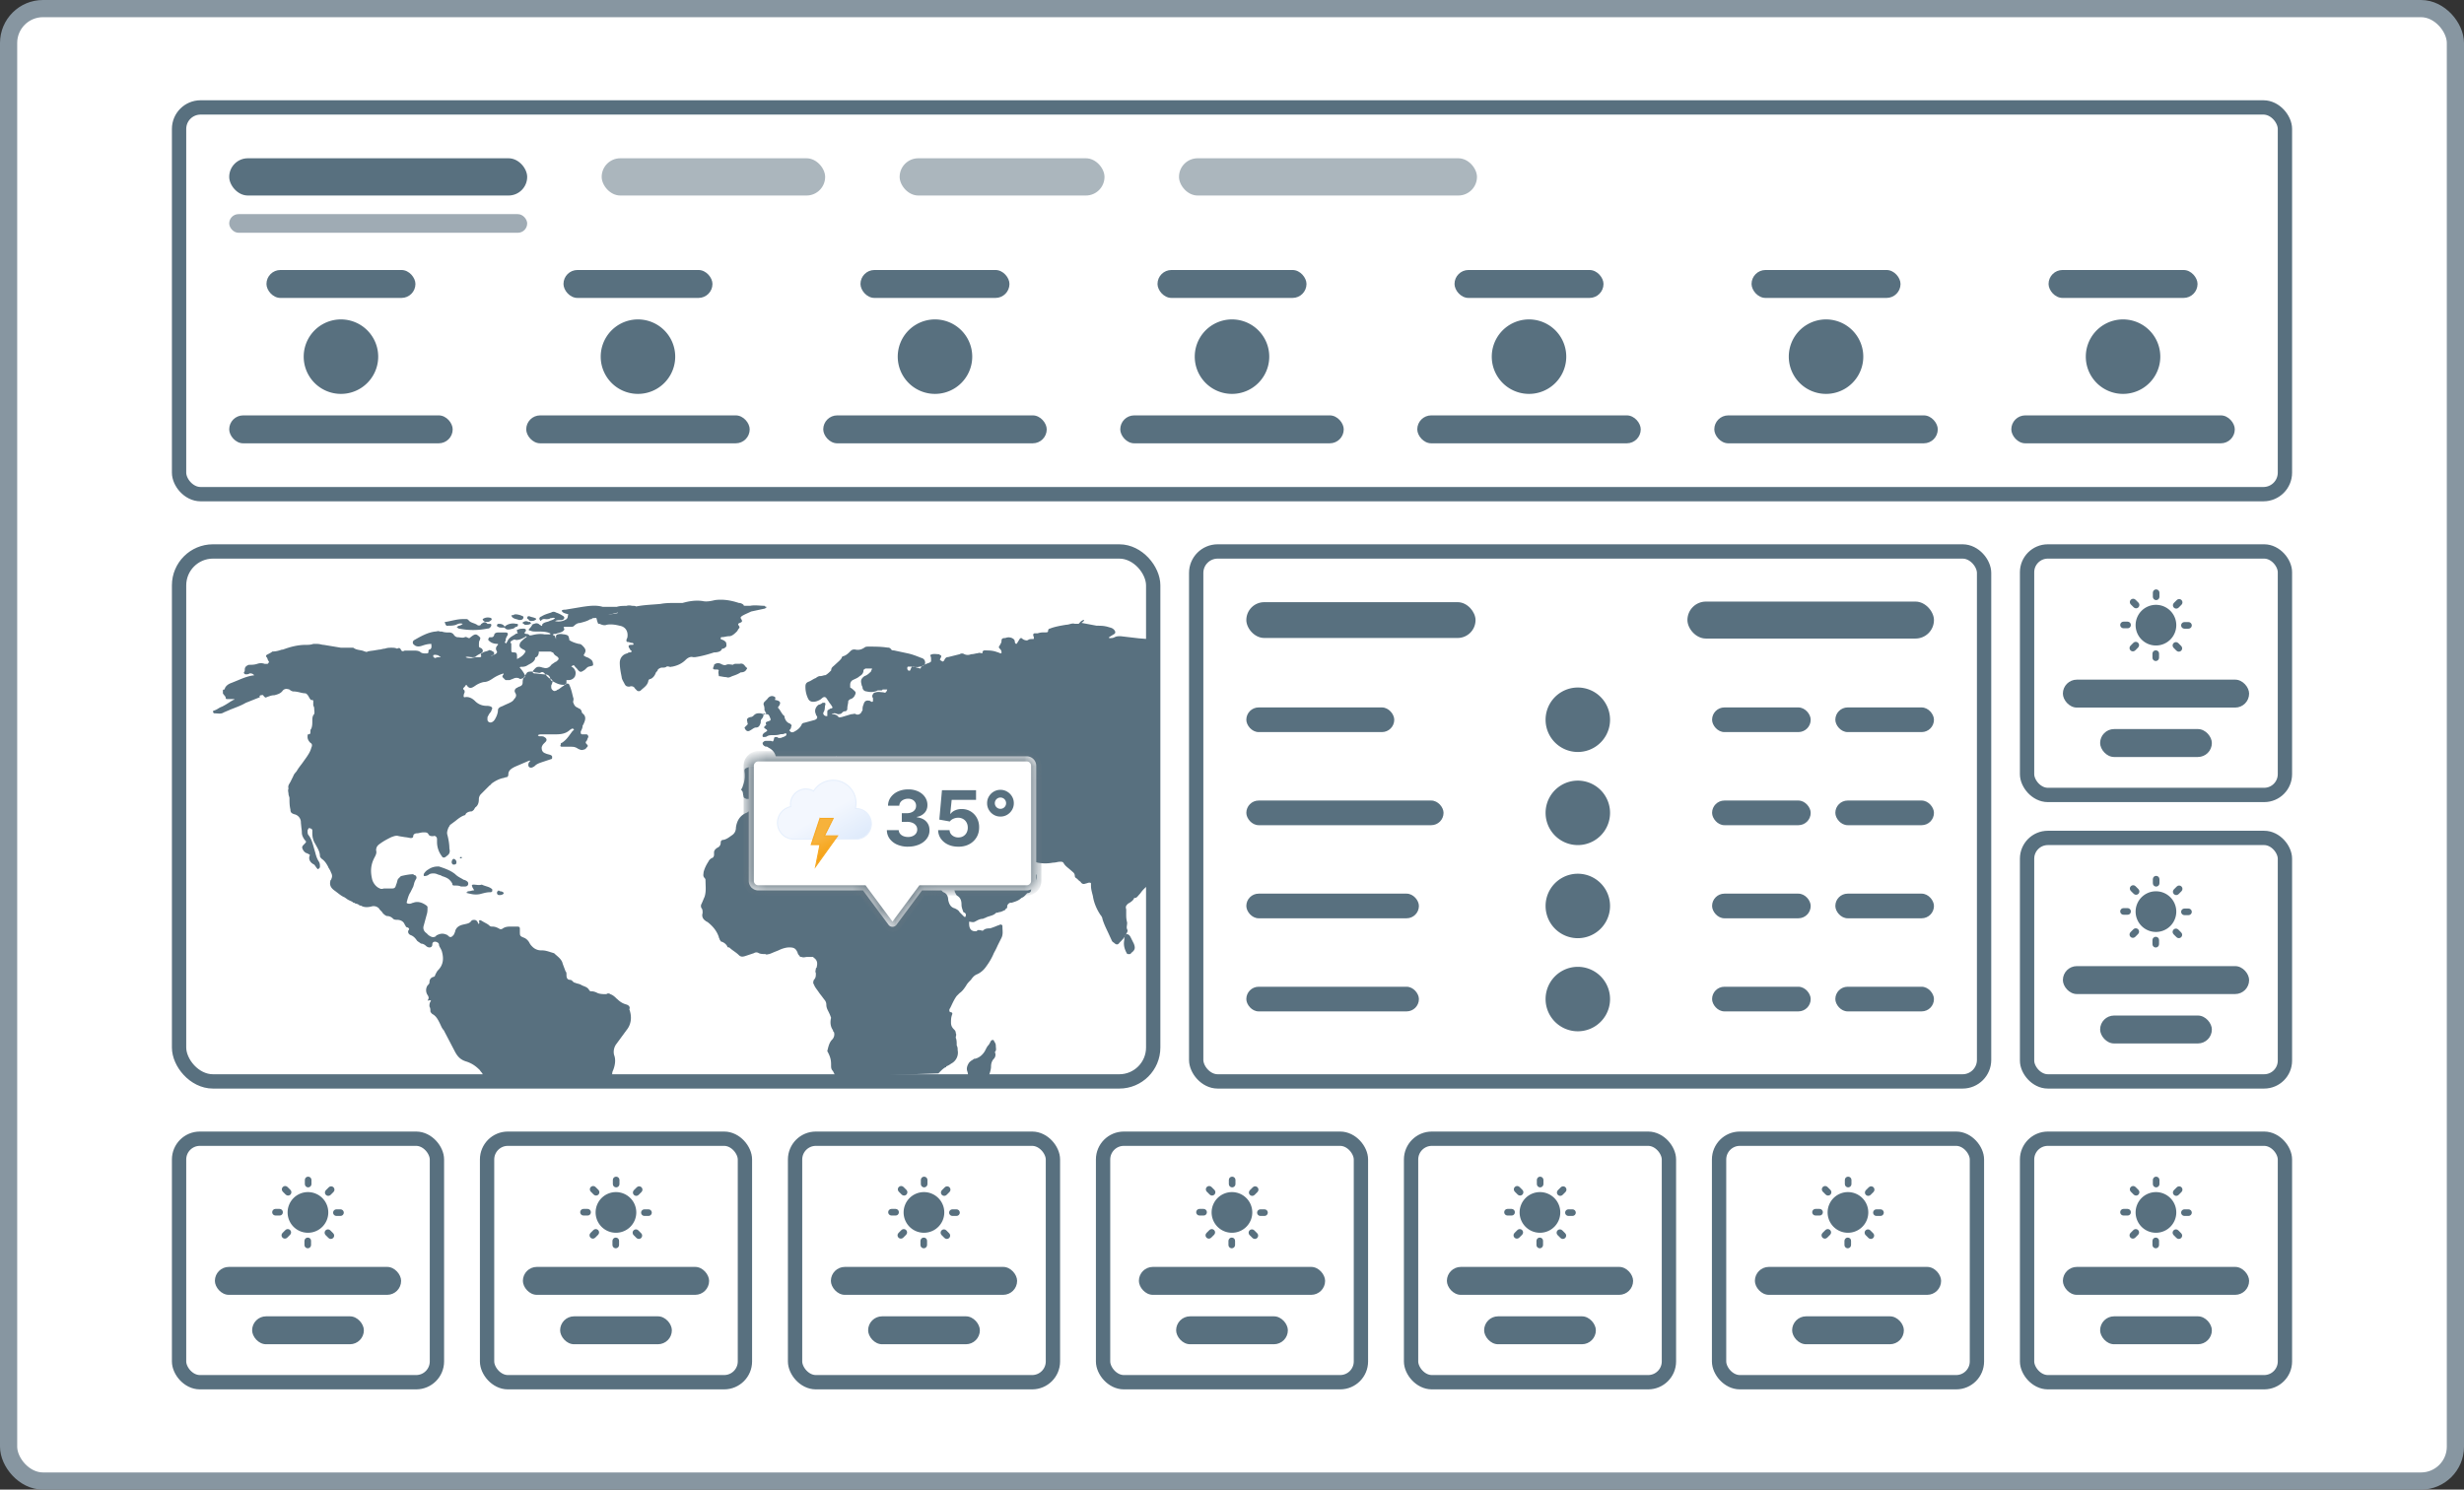 <svg xmlns="http://www.w3.org/2000/svg" width="172" height="104" fill="none" xmlns:v="https://vecta.io/nano"><rect width="100%" height="100%" fill="#333333" stroke="none"/><style><![CDATA[.B{fill:#fff}.C{fill:#58707f}.D{stroke:#58707f}.E{fill-rule:evenodd}]]></style><rect x=".6" y=".6" width="170.8" height="102.8" rx="2.4" class="B"/><rect x=".6" y=".6" width="170.8" height="102.8" rx="2.4" stroke="#8796a1" stroke-width="1.2"/><rect x="12.5" y="7.5" width="147" height="27" rx="1.5" class="B"/><rect x="12.5" y="7.5" width="147" height="27" rx="1.5" class="D"/><rect x="16" y="11.05" width="20.8" height="2.6" rx="1.3" class="C"/><rect x="16" y="14.95" width="20.8" height="1.3" rx=".65" fill="#8796a1" fill-opacity=".8"/><g fill="#abb6bd"><rect x="42" y="11.05" width="15.6" height="2.6" rx="1.3"/><rect x="62.8" y="11.05" width="14.3" height="2.6" rx="1.3"/><rect x="82.3" y="11.05" width="20.8" height="2.6" rx="1.3"/></g><g class="C"><rect x="18.6" y="18.85" width="10.4" height="1.95" rx=".975"/><use href="#D"/><rect x="16" y="29" width="15.6" height="1.95" rx=".975"/><rect x="39.334" y="18.85" width="10.4" height="1.95" rx=".975"/><use href="#D" x="20.733"/><rect x="36.733" y="29" width="15.6" height="1.95" rx=".975"/><rect x="60.066" y="18.85" width="10.4" height="1.95" rx=".975"/><use href="#E"/><rect x="57.467" y="29" width="15.6" height="1.95" rx=".975"/><rect x="80.8" y="18.85" width="10.4" height="1.95" rx=".975"/><use href="#E" x="20.733"/><rect x="78.2" y="29" width="15.6" height="1.95" rx=".975"/><rect x="101.533" y="18.85" width="10.4" height="1.95" rx=".975"/><use href="#E" x="41.466"/><rect x="98.933" y="29" width="15.6" height="1.95" rx=".975"/><rect x="122.267" y="18.85" width="10.4" height="1.95" rx=".975"/><use href="#E" x="62.2"/><rect x="119.667" y="29" width="15.6" height="1.95" rx=".975"/><rect x="143" y="18.85" width="10.4" height="1.95" rx=".975"/><use href="#E" x="82.933"/><rect x="140.4" y="29" width="15.6" height="1.95" rx=".975"/></g><rect x="83.5" y="38.5" width="55" height="37" rx="1.5" class="B"/><rect x="83.5" y="38.5" width="55" height="37" rx="1.5" class="D"/><g class="C"><rect x="87" y="42.041" width="16" height="2.5" rx="1.25"/><rect x="117.791" y="42" width="17.209" height="2.581" rx="1.291"/><rect x="87" y="49.39" width="10.326" height="1.721" rx=".86"/><use href="#F"/><rect x="119.512" y="49.39" width="6.884" height="1.721" rx=".86"/><rect x="128.116" y="49.39" width="6.884" height="1.721" rx=".86"/><rect x="87" y="55.89" width="13.767" height="1.721" rx=".86"/><use href="#F" y="6.5"/><rect x="119.512" y="55.89" width="6.884" height="1.721" rx=".86"/><rect x="128.116" y="55.89" width="6.884" height="1.721" rx=".86"/><rect x="87" y="62.39" width="12.047" height="1.721" rx=".86"/><use href="#F" y="13"/><rect x="119.512" y="62.39" width="6.884" height="1.721" rx=".86"/><rect x="128.116" y="62.39" width="6.884" height="1.721" rx=".86"/><rect x="87" y="68.89" width="12.047" height="1.721" rx=".86"/><use href="#F" y="19.5"/><rect x="119.512" y="68.89" width="6.884" height="1.721" rx=".86"/><rect x="128.116" y="68.89" width="6.884" height="1.721" rx=".86"/><g class="E"><path d="M36.024 43.819h0zm14.352 1.528c0-.067.133-.067.133-.067.133-.066.199-.133.199-.199 0-.133 0-.266-.133-.332-.066-.066-.133-.066-.266-.133v-.067s0-.066.066-.066c.199 0 .332-.066.532-.066s.399-.199.531-.332c.067-.066.067-.133.133-.199s.066-.133 0-.199c-.066-.133-.066-.133.066-.199.199-.066.199-.133.066-.332v-.066l.066-.066c.199-.133.399-.199.665-.332l.93-.199c.066 0 .066-.066.133-.066v-.067c-.066 0-.066 0-.133-.066-.332 0-.664-.067-.997 0h-.332c-.066 0-.133 0-.133-.067a.51.51 0 0 0-.332-.133c-.598-.199-1.13-.266-1.661-.199-.266.067-.598.133-.864.067-.465-.067-.93 0-1.395.133h-.266-.199c-.332 0-.731 0-1.063.066-.664.066-1.395.066-2.06.266-.066 0-.133 0-.199.066-.199 0-.332.066-.532.066-.066 0-.199.066-.199.199 0 .066-.133.066-.133.066-.266.066-.598.066-.864.133h-.133c-.133.066-.266 0-.399.133.066.133.066.266.133.399 0 .066.066.066.133.066.133.066.332.133.465.066.332-.066.664 0 .93.066.399.066.598.399.532.797 0 .066-.067.133-.067.199s0 .133.067.133c.133 0 .199.066.332.066.066 0 .133.066.066.133h-.066c-.266 0-.332.067-.133.332 0 0 0 .066.066.066.067.066 0 .133-.066.133s-.133 0-.199.066c-.332.067-.532.332-.532.665s.066.664.133.997c0 .133.133.332.199.465s.133.199.332.199c.199-.066.332 0 .399.133l.133.133c.066.066.199.066.266 0 .199-.199.465-.332.532-.664 0-.066.066-.133.133-.133.199-.066.332-.266.399-.465.066-.066.133-.133.133-.199.066-.066.199-.133.266-.133.133 0 .266 0 .332-.066.133-.066.266.066.332 0h.066c.332-.066.664-.199.93-.465.133-.133.332-.266.532-.199h.133c.465-.066.93-.199 1.329-.332.266 0 .465-.067.532-.199zM30.575 60.496a1.12 1.12 0 0 0-.664.199.8.8 0 0 0-.332.332v.133h.067c.133 0 .266-.066.332-.133a.74.74 0 0 1 .532 0c.133.066.266.066.332.133.199.066.399.133.532.266.066.066.133.133.199.266 0 .133.066.133.199.133s.266 0 .399.066h.266c.066 0 .133 0 .199-.066s.067-.199 0-.266-.199-.133-.266-.133c-.199-.133-.399-.199-.598-.399-.332-.266-.731-.399-1.13-.532.066 0 0 0-.067 0zm.598-16.81h.066c.199 0 .399 0 .598-.066.133-.066.266-.133.465-.066-.066.066-.199.133-.266.133s-.066.066-.133.066v.066c.067 0 .067.066.133.066.665.133 1.329.133 1.993 0 .133 0 .199-.066.266-.199 0-.066 0-.133-.066-.133h-.199c-.133-.133-.199-.133-.332-.066-.066.066-.133.066-.133.133-.066.066-.199.066-.266 0-.199-.133-.465-.133-.598-.332 0 0-.067-.066-.133-.066h-.266c-.399 0-.797.133-1.196.199h-.067c.067.199.067.199.133.266-.066 0-.066 0 0 0zm5.847-.266h-.133a.3.3 0 0 0-.332 0c-.067 0-.067.066-.067.066s0 .066.067.066c.066.066.066.066.133.066.133 0 .266 0 .332-.066h.066s-.066-.066-.066-.133zm.067.199h0c.067 0 0-.066 0 0zm-4.452 18.738c.266.066.532.133.864.066.266-.066.465-.133.731-.133.066 0 .066 0 .133-.066v-.133c-.199-.199-.465-.199-.731-.332-.199.066-.399 0-.598 0-.067 0-.133.066-.067.133 0 .066.067.133.133.266-.133 0-.266.066-.399.066-.067 0-.067 0-.067.066-.133 0-.066.066 0 .066zm18.073-15.083c.133.066.266 0 .399-.066.199-.066.399-.133.598-.266.199 0 .332-.066.399-.199.066-.066.066-.133 0-.133-.133-.133-.199-.332-.465-.266h-.199c-.133 0-.199 0-.266.066-.133 0-.332-.066-.465 0s-.266 0-.399-.066a.41.41 0 0 0-.465.066c0 .133-.066.133-.066.266 0 .066.133.066.199.066h.133l.066.066c-.066.133 0 .266 0 .399.133 0 .332.066.532.066zM36.09 43.752c.066-.066.066-.066.066-.133s-.066-.066-.133-.066c-.266-.066-.598 0-.797.199-.066-.133-.199-.199-.399-.199-.066 0-.066 0-.133.066 0 .066 0 .133.066.133.066.066.199.066.332.066h.133c.133.199.332.133.598.066.066 0 .133-.133.266-.133zM78.947 65.48c-.066-.133-.133-.266-.332-.266-.133.133-.133.266-.133.399-.066.332 0 .598.133.864.066.133.066.133.199.133.067 0 .133 0 .133-.066.266-.199.332-.332.199-.664l-.199-.399zM35.758 43.088c.133.133.332.133.465.199.133 0 .199 0 .266-.066s.067-.199 0-.199a1.24 1.24 0 0 0-.465-.133c-.066 0-.133 0-.199.066-.133-.066-.133.066-.066.133z"/><path d="M37.087 43.353c.067 0 .199 0 .266-.066 0 0 .066 0 .066-.066 0 0 0-.066-.066-.066-.133-.066-.266-.066-.399-.133-.066 0-.133 0-.133.066-.066.066 0 .133.067.133 0 .066.066.133.199.133zm-3.322 0c.066.066.133.066.199.066.133 0 .199 0 .332-.133.066 0 0-.066 0-.133-.199-.066-.399-.066-.598.066 0 .066 0 .066.067.133zm.996 18.871c-.066 0-.066.066-.066.133s.066.133.133.133h.066c.133 0 .266-.066.266-.133s-.133-.133-.266-.133c-.066-.066-.133-.066-.133 0zm-2.923-1.927c.066-.133 0-.266-.133-.332h-.066l-.066.067c-.066.133-.066.266.066.332.199 0 .199-.066.199-.066zm25.315 6.91c.066.067.066.067 0 0 .066 0 .066 0 .066-.066-.066 0-.066.066-.066.066zm0 .2c.066 0 .066 0 .066-.066v-.066c-.066 0-.066 0-.066.133 0-.066 0-.066 0 0zm-24.917-7.509c0-.067 0-.067-.066-.067 0 0-.066 0-.066.067 0 0 .066.066.133 0zm37.195 12.853c.045.078.081.14.081.237 0 .053.005.102.009.147.012.123.022.221-.076.318a.41.41 0 0 1-.066.465c-.133.133-.199.332-.199.532s-.066.399-.133.598l-1.728.731c.199-.332.332-.664.199-.997-.067-.199 0-.399.133-.598.066-.066.133-.133.266-.199.038-.038.054-.054.074-.061.014-.005.031-.005.059-.005.332-.066.598-.332.731-.598.066-.133.133-.266.199-.332s.133-.199.199-.332c.067-.066.199-.066.199 0l.052.095z"/><path d="M43.067 69.732c.199.199.399.332.664.399.199.066.266.199.199.332.199.532.133 1.063-.199 1.462l-.365.498-.366.498c-.133.199-.199.465-.133.731.133.332.066.731-.066 1.063-.066.133-.066.199-.066.332l-8.97.532c0-.199 0-.332-.067-.532 0-.081-.049-.137-.102-.198-.035-.04-.071-.082-.097-.134-.266-.266-.532-.465-.93-.598-.465-.133-.665-.399-.864-.797l-.365-.698-.365-.698c-.102-.102-.164-.242-.218-.362l-.048-.104c-.133-.266-.266-.532-.532-.664-.067-.066-.133-.133-.133-.199 0-.133 0-.199-.067-.332 0-.133 0-.199.067-.332.066-.066.066-.133-.199-.066l.023-.044c.056-.106.095-.179-.023-.355-.133-.199-.133-.465 0-.664.066-.066.133-.133.133-.199 0-.199.067-.332.266-.399.066 0 .133-.066.133-.133.066-.133.133-.266.199-.332.399-.399.399-.864.266-1.329-.029-.087-.071-.162-.109-.23-.049-.086-.09-.161-.09-.236 0-.133-.199-.199-.266-.199-.133 0-.199.067-.199.199 0 .199-.199.266-.399.133-.133-.133-.266-.199-.399-.199-.033-.033-.083-.066-.133-.1s-.1-.066-.133-.1c-.133-.199-.266-.332-.465-.399-.133-.066-.199-.199-.133-.332.067-.066.067-.133-.066-.199-.089 0-.118-.059-.148-.118-.015-.029-.03-.059-.052-.081-.066-.199-.266-.332-.532-.332-.067 0-.199 0-.266-.066-.133-.133-.266-.199-.465-.199-.133-.066-.199-.133-.266-.199-.033-.067-.083-.116-.133-.166s-.1-.1-.133-.166c-.133-.133-.332-.199-.532-.133-.266.066-.532.066-.731-.067-.067 0-.133 0-.133-.066-.033 0-.067-.017-.1-.033s-.066-.033-.1-.033c-.067 0-.133-.066-.133-.066-.067 0-.067 0-.133-.066l-.103-.048c-.12-.054-.26-.116-.362-.218-.033 0-.05-.017-.066-.033s-.033-.033-.066-.033c-.17-.085-.313-.198-.447-.303l-.218-.163c-.266-.199-.332-.399-.266-.664 0-.033.017-.05.033-.066s.033-.033.033-.066c.066-.133.066-.266 0-.399-.025-.051-.041-.092-.055-.127-.022-.057-.037-.098-.078-.139 0-.033-.017-.05-.033-.066s-.033-.033-.033-.066c-.133-.266-.266-.465-.465-.598-.066-.066-.133-.133-.133-.199 0-.259-.121-.478-.238-.688l-.094-.176c-.133-.199-.199-.465-.199-.731v-.199c0-.066-.067-.133-.133-.133-.112-.056-.13-.018-.172.075l-.027.057c0 .133 0 .266.066.332.196.244.283.561.369.87l.096.326c.067.266.133.465.266.665.066.133.066.199.066.332 0 .066 0 .066-.066.133s-.066.066-.133 0c-.033-.033-.066-.083-.1-.133s-.066-.1-.1-.133c-.266-.133-.399-.332-.332-.598.066-.067 0-.133-.067-.133 0 0-.066-.066-.133-.066a.52.52 0 0 1-.266-.266c-.066-.133-.066-.199.066-.332.199-.199.199-.199.066-.332-.133-.199-.199-.332-.199-.532 0-.1-.017-.216-.033-.332l-.033-.332a.58.58 0 0 0-.465-.598c-.199-.066-.266-.133-.266-.332-.066-.266-.066-.532-.066-.797 0-.033-.017-.083-.033-.133s-.033-.1-.033-.133c0-.044-.007-.089-.015-.133-.015-.089-.029-.177.015-.266-.052-.156.018-.271.083-.378l.05-.087.199-.399c.04-.119.103-.19.161-.257.04-.045.078-.088.105-.142.1-.166.216-.316.332-.465l.332-.465c.133-.199.266-.399.332-.664.067-.133.067-.266-.066-.332-.133-.133-.199-.266-.199-.399s0-.199.066-.199c.133 0 .133-.066.133-.199 0-.066 0-.133.066-.199.067-.199.067-.332.067-.532 0-.133 0-.266.066-.399.1-.1.087-.199.075-.299l-.008-.1c0-.067 0-.199-.067-.266v-.199-.133c0-.067-.066-.067-.133-.067-.041 0-.057-.025-.078-.06-.013-.022-.029-.047-.054-.072-.067-.133-.133-.266-.266-.332a1.69 1.69 0 0 1-.384-.061c-.148-.035-.305-.072-.48-.072-.067 0-.199-.066-.266-.133-.199-.066-.332-.066-.465.066-.133.199-.332.266-.598.332-.158 0-.274.042-.414.092l-.117.041c-.066.066-.133 0-.199-.066-.05-.1-.1-.087-.149-.075-.017.004-.033.008-.05.008-.067 0-.133.067-.067.133l-.997.399c-.26.156-.561.271-.839.378l-.224.087c-.066.033-.149.066-.232.1l-.233.1c-.149.1-.299.087-.448.075l-.149-.008c-.066 0-.133 0-.133-.066-.066-.066 0-.133.066-.133a1.32 1.32 0 0 0 .266-.133c.083-.05.166-.1.266-.133.266-.133.465-.266.665-.399.033 0 .05-.017.066-.033s.033-.033.067-.033c.066 0 .066-.066.066-.066h-.066-.199-.199c-.066 0-.133 0-.133-.067 0-.08-.049-.136-.102-.198a.65.65 0 0 1-.097-.134v-.199s0-.066.066-.066.066-.066.066-.066c.066-.199.266-.332.465-.399l.42-.171c.373-.157.738-.312 1.175-.361-.133-.133-.199-.133-.332-.133-.066.066-.199.066-.266.066s-.133-.066-.133-.133c.066-.066.066-.133.066-.199 0-.199.133-.266.266-.332.199 0 .399 0 .598-.066s.332-.066.531 0h.199c.066-.066.133-.133.066-.199-.033-.033-.05-.083-.066-.133s-.033-.1-.066-.133c-.066-.066-.066-.133.066-.199s.266-.133.332-.199c.266 0 .465-.066.665-.133h.066c.532-.199 1.063-.332 1.595-.332.199 0 .332 0 .531-.066h.266c.11 0 .199.02.28.038.066.015.126.028.185.028l1.196.199h.665.199c.152.114.304.141.456.168.114.02.228.041.342.098.022 0 .044.007.066.015.044.015.089.029.133-.015.133-.033.266-.05.399-.066l.399-.066c.066 0 .133-.017.199-.033s.133-.033.199-.033c.199-.066.332-.066.465-.066s.266 0 .399.066c.133-.066.199-.066.266.067s.133.133.266.066h.266.332c.199 0 .399 0 .532.133.133.066.199.066.332.066s.199 0 .199-.133c0-.066 0-.133.066-.133.161-.054.149-.194.138-.316l-.005-.083c-.266 0-.465.066-.664.133s-.399.066-.532-.067a.19.19 0 0 1 0-.332c.465-.266.93-.532 1.462-.598.047 0 .086-.008.122-.016.066-.014.124-.027.21.016h.133c.199.066.332.066.532.066.133 0 .266.066.332.199.066.066.133.133.266.133a1.11 1.11 0 0 1 .142.014c.11.015.232.032.323-.014.077-.039.132-.01.191.021.042.022.086.045.141.045.399-.332.465-.332.731-.066.044.044.029.089.015.133-.007.022-.015.044-.015.066-.066.066-.066.199-.066.399 0 .028 0 .044.005.059.007.02.023.036.061.074.066 0 .133.066.133.066.133.133.066.266-.067.332s-.266.133-.332.199-.133.066-.266.066c-.072 0-.136-.009-.194-.017-.102-.014-.187-.026-.271.017.133.066.266.066.399.066.199-.066.399-.066.598-.066.066 0 .133-.066.066-.133 0-.066 0-.133.067-.133.085-.085.198-.116.302-.144.059-.016.115-.031.163-.055.044-.044.089-.03.133-.015.022.007.044.015.066.015.022.022.052.037.081.052.059.029.118.059.118.148 0 .133-.133.133-.199.133 0 .041.025.031.06.018.022-.008.047-.018.072-.018.025-.025.059-.04.095-.057.061-.028.129-.059.171-.142v-.067c-.133-.199-.066-.332.066-.465v-.066c-.266 0-.465-.066-.598-.199-.133-.066-.066-.199 0-.266h.133c.066 0 .133 0 .199-.133 0-.133.133-.199.266-.199h.532c.133 0 .199.066.133.199l-.041.076c-.05.09-.092.165-.092.322-.066.066-.066.133 0 .133 0 .066.066 0 .066 0 0-.033.017-.05.033-.066s.033-.033.033-.066c.104-.208.249-.294.402-.385l.129-.08c.066-.066.133-.066.199-.066-.066-.066-.066-.199-.066-.266h.066c.133-.066.266-.066.399-.066s.199.066.133.199c-.067.066-.067.066-.067.133.052.026.104.032.152.037.075.008.14.015.18.096h.133c.266-.066.598-.133.93-.066h.399v-.066c-.266-.133-.598-.133-.93-.133-.199 0-.332 0-.465-.066-.133 0-.133-.066-.067-.133s.133-.133.199-.266c.066-.066.066-.066.133-.066a.31.31 0 0 1 .399.066c.033 0 .05.017.066.033s.033.033.066.033.033-.017.033-.041 0-.058.033-.091c.085-.085.198-.116.303-.144.059-.016.115-.031.163-.055s.089-.037.133-.052c.089-.029.177-.059.266-.148-.086-.043-.144-.03-.21-.016-.036.008-.075.016-.122.016-.066.066-.199.066-.266.066a.79.79 0 0 1-.08-.005c-.106-.011-.213-.021-.319.138-.133-.133-.133-.266.066-.332.161-.107.365-.171.543-.227l.122-.039a.3.3 0 0 1 .332 0c.199.066.332.133.532.266.066.066.066.133 0 .199s-.133.066-.199.066c-.133 0-.266 0-.399.066a1.03 1.03 0 0 0 .797-.133c.081-.081.088-.137.096-.198.005-.04.011-.082.037-.134-.038-.019-.088-.033-.14-.047-.13-.036-.278-.077-.325-.218.066-.066.199-.066.266-.066l1.196-.199c.465-.066.93-.133 1.395 0h.997c.199-.066.465-.066.664-.066a.65.65 0 0 1 .337-.014c.044.007.086.014.128.014.067 0 .199 0 .199.066 0 .133-.133.133-.199.133l-.93.233-.93.233c-.066.133-.199.133-.332.133a2.5 2.5 0 0 0-.332.033l-.332.033c0 .066-.066.066-.133.066-.199.133-.465.199-.731.266-.133 0-.266.066-.399.199-.066.066-.133.066-.199.066h-.266-.133c-.066 0-.133 0-.133.066.066.066.066.133 0 .199-.097.097-.194.123-.318.156l-.147.043c-.066.033-.116.033-.158.033s-.075 0-.108.033v.066c.115 0 .13.05.175.191l.024.075v-.199c0-.066.066-.133.133-.133.136-.045.241-.029.337-.014.044.007.086.014.128.014.266.066.266.066.332.332v.066c.199.133.399.199.665.266.133 0 .199.066.266.133s.199.199.199.332c0 .097-.036.159-.081.237l-.052.095a.65.65 0 0 0 .233.133c.083.033.166.066.233.133.133.066.199.199.199.399 0 .054-.043.064-.201.101l-.131.032a.65.65 0 0 0-.166.133.65.65 0 0 1-.166.133c-.199.133-.266.133-.465-.133l-.133-.133c-.067-.133-.133-.133-.266 0 .067 0 .133.066.199.133.133.199.133.332.067.532a.5.5 0 0 1-.465.266h-.133v.133c0 .062-.006.105-.02.135-.036.007-.072.031-.109.063-.021.002-.045.002-.071.002-.284 0-.471-.097-.685-.208l-.086-.044c-.007-.061-.05-.103-.093-.146a.47.47 0 0 1-.06-.025c-.004-.015-.006-.029-.006-.041-.059-.177-.17-.249-.334-.263l-.065-.069c-.066-.066-.133-.133-.266-.066-.043.043-.114.03-.194.016-.044-.008-.091-.016-.138-.016-.033 0-.083-.017-.133-.033l-.091-.027c.003-.021.011-.046.025-.072l.076-.082c.09-.101.165-.184.322-.184.078 0 .156.023.22.042a.47.47 0 0 0 .112.025c.199.066.399 0 .532-.199a.91.91 0 0 1 .133-.1c.05-.033.1-.066.133-.1.066 0 .133-.066.199-.133s.066-.133 0-.199l-.066-.066a.52.52 0 0 1-.266-.266c-.033 0-.066-.017-.1-.033s-.066-.033-.1-.033h-.797c0 .199-.066.332-.199.399-.066 0-.066.066-.066.133-.096.193-.263.281-.424.365l-.174.1c-.133.066-.266.066-.332.066s-.133 0-.133.066c.133.133.266.332.332.465a.24.24 0 0 1 .025.088c-.038.055-.073.109-.099.168-.018.006-.037.01-.059.01-.133.066-.199.066-.266 0-.199-.066-.332 0-.465.066-.033 0-.066.017-.1.033s-.066.033-.1.033h-.266l-.199-.199c-.037-.075-.012-.107.018-.145.023-.029.049-.062.049-.12-.266.066-.532.199-.731.332s-.399.266-.664.266a1.64 1.64 0 0 0-.598.266c-.199.133-.399.266-.598-.066-.041 0-.057.025-.079.06-.013.022-.029.047-.054.072-.066.066-.1.1-.1.133s.033.066.1.133v.133c-.066.133-.066.199-.066.266s.066.066.066.066c.266-.066.532.066.731.266a1.1 1.1 0 0 0 .797.332c.066 0 .199 0 .332.066.066.067.066.067.066.133-.025.051-.041.092-.054.127-.022.057-.037.098-.078.139-.066.066-.133.199-.199.332v.199a.22.22 0 0 0 .332.133c.133-.066.199-.199.266-.332s.133-.332.133-.465.066-.199.199-.266c.1-.033.199-.083.299-.133l.299-.133c.133-.067.266-.133.332-.266.133-.133.199-.266.066-.465-.066-.133 0-.266.133-.332.033 0 .05-.017.066-.033s.033-.033.066-.033c.199-.066.266-.133.266-.332a.64.64 0 0 1 .059-.276c.067-.024.106-.09.099-.168l.04-.057.068-.098c.066-.133.199-.133.399-.133.012 0 .026.002.042.006-.013.085.051.127.157.127.1 0 .216.017.332.033l.332.033.065.003.033.037c.089.1.186.208.307.268.018.069.072.158.127.158l.026.013a.21.21 0 0 1-.026.12c0 .033-.017.066-.033.1s-.033.066-.033.1c0 .133 0 .199.066.266s.133.133.266.066c.033 0 .05-.017.066-.033s.033-.033.066-.033c.066-.033.133-.083.199-.133s.133-.1.199-.133l.071-.068c.052-.004.089-.017.109-.063.086-.068.219-.002.219.065.111.223.176.492.233.73l.033.134c.048.096.027.191.011.262-.006.028-.011.052-.011.07.066.199.133.332.332.399 0 0 .067.066.133.066.067.067.133.133.133.199s.066.133.066.133c.266.199.199.465.067.731 0 .033-.017.05-.033.066s-.033.033-.033.066c0 .133-.066.266-.133.399 0 .133 0 .199.133.199h.266c.066 0 .133.066.133.199-.033.033-.05.083-.066.133s-.033.1-.066.133c-.066.066-.066.133 0 .199s.133.133.066.199c-.016.016-.031.035-.048.056-.053.066-.116.144-.218.144-.133.066-.266 0-.399-.067-.199-.133-.332-.133-.531-.133h-.598c-.066 0-.133-.066-.066-.133 0-.066 0-.133.066-.133.275-.165.459-.421.627-.655l.104-.143.133-.133c-.066-.066-.066-.066-.133-.066-.033 0-.05.017-.067.033s-.033.033-.066.033c-.266.266-.598.332-.997.332h-.997c-.066 0-.199 0-.266.066.066.066.066.066.133.066.133 0 .266 0 .332.066.133.066.199.199.066.332l-.133.133c-.066.066-.133.199-.133.266 0 .199.066.332.266.399.066.033.133.05.199.067s.133.033.199.066c.066.067.066.067.066.133s0 .133-.066.133l-.598.199c-.199.067-.399.133-.532.266-.066.066-.199.133-.266.133-.133 0-.199-.066-.199-.199s.066-.199.133-.266c-.041-.041-.057-.031-.079-.018-.013.008-.029.018-.054.018l-.93.399c-.266.133-.465.266-.465.532 0 .133-.066.199-.133.199-.033 0-.083.017-.133.033s-.1.033-.133.033c-.266.066-.532.199-.797.399 0 .041-.025.057-.06.078a.37.37 0 0 0-.072.054l-.399.399-.199.199a.51.51 0 0 0-.133.332c0 .266-.066.465-.266.598 0 .033-.017.05-.033.066s-.033.033-.033.067c-.066.066-.133.133-.199.133-.133 0-.332.066-.399.199 0 .066-.066.066-.066.066-.248.083-.444.242-.637.399l-.359.265c-.033.033-.05.066-.066.1s-.033.066-.066.1l-.025.074c-.056.161-.099.284-.041.457.066.266.133.598.133.93.066.266 0 .399-.199.532-.133.133-.266.133-.332 0a1.63 1.63 0 0 1-.332-.997v-.199c0-.133-.133-.266-.266-.199-.133 0-.266 0-.332-.133s-.199-.133-.332-.133c-.11 0-.199.02-.28.038-.066.015-.125.028-.185.028-.133 0-.266.066-.266.199s-.133.133-.199.133a3.33 3.33 0 0 0-.399-.066l-.399-.066c-.174-.058-.297-.015-.457.041l-.074.026c-.266.133-.532.266-.797.465-.199.133-.266.266-.266.465.058.172-.034.345-.103.474l-.03.057c-.266.531-.266.997-.133 1.528.066.199.199.399.399.532l.056.029c.1.054.173.094.343.037h.465c.266 0 .332 0 .399-.266a.93.93 0 0 0 .067-.199c.017-.066.033-.133.066-.199l.199-.199c.266-.066.598-.133.864-.133.038.038.054.054.074.061.014.005.031.005.059.005.067.066.133.133.067.266a1.06 1.06 0 0 0-.152.367l-.047.164-.199.399c-.133.199-.199.465-.266.731.067.066.133.066.199.066.078 0 .133-.023.178-.042.032-.013.06-.025.087-.025.332-.133.664 0 .93.199.038.038.054.055.061.074.005.014.005.031.005.059 0 .199 0 .332-.066.532l-.199.731c-.066.199 0 .399.199.532l.133.133c.199.133.332.199.532.067 0-.067.067-.067.067-.067.266-.133.465-.133.731 0 .066.067.133.133.199.133.102 0 .164-.078.218-.144l.048-.055c0-.033.017-.067.033-.1s.033-.066.033-.1c.067-.266.266-.399.532-.465l.15-.034c.192-.041.342-.072.448-.232.066-.066.133-.066.199-.066.133 0 .199.066.266.199v.067c.066 0 .133 0 .066-.199.028-.028.044-.044.063-.048.027-.007.059.01.137.048.079.052.157.094.232.134.114.061.219.117.3.198.066.066.133.066.199.066.199 0 .332.067.465.133.066.066.199.066.266 0 .199-.133.399-.133.598-.133h.399c.199 0 .199.067.199.199v.133c0 .332 0 .332.332.465a.8.8 0 0 1 .332.332c.067.133.133.199.199.266a.85.85 0 0 0 .664.266c.232 0 .432.065.622.127l.242.073c.048.048.103.096.161.146.182.157.386.333.437.585l.199.531c.066.067.066.133.066.266 0 .199.066.332.266.332.066 0 .116.05.166.1s.1.1.166.1c.066.033.133.05.199.066s.133.033.199.067c.066.044.14.074.214.103.148.059.295.118.384.295.066.067.066.067.133.067.199 0 .332.066.465.133.199.066.399.066.598.066.066-.066.199-.066.266 0 .199.066.332.199.465.332zm-7.31-25.018l-.065.035s-.066.066-.066.133c.066 0 .066.066.066.133v.332c0 .133 0 .199.133.199.266 0 .266.066.266.399v.066c.266-.133.465-.266.598-.532-.042-.083-.11-.114-.171-.142a.32.32 0 0 1-.095-.057c-.133-.066-.199-.199-.133-.332 0-.066.066-.133.133-.199s.199-.199.332-.266v-.066c-.033 0-.05.017-.066.033s-.033.033-.067.033c-.199.133-.399.199-.598.199-.109-.055-.174-.019-.267.032zm-5.252 1.02c-.071-.015-.166-.036-.262.011 0 .064 0 .097.015.121s.049.043.118.078c.133-.066.266-.066.399-.066a.35.35 0 0 0-.1-.066c-.033-.017-.067-.033-.1-.067-.019 0-.043-.005-.07-.011z"/><path d="M80.143 44.616l-.648-.051-1.279-.149c-.133 0-.266 0-.399.066s-.199.066-.332.066h-.066v-.066c.066-.033.116-.066.166-.1l.166-.1c.133-.066.133-.199 0-.332-.097-.097-.195-.123-.318-.156l-.147-.043c-.266-.066-.465-.066-.731-.066l-.532-.1-.531-.1c.399-.266.066-.266-.133 0l-.067.066h-.266c-.12-.04-.239-.008-.359.024-.08.021-.159.042-.239.042-.399.066-.797.133-1.13.266-.066 0-.133.066-.133.133 0 .133-.066.133-.199.133-.199 0-.332 0-.532.066h-.199c-.133 0-.133.133-.066.266 0 .133 0 .133-.066.133-.133 0-.266 0-.332.066a.24.24 0 0 1-.204.013c-.022-.007-.042-.013-.062-.013-.133-.066-.199-.133-.199-.133-.066 0-.066 0-.133.067-.033.066-.067.116-.1.166l-.1.166h-.066c-.067-.066-.067-.133-.067-.133 0-.133-.066-.199-.199-.266a.57.57 0 0 0-.465 0c-.133 0-.266 0-.266.199 0 .097-.036.159-.081.237l-.052.095c-.066.066-.066.133 0 .199s.133.133.133.266c0 .033 0 .05-.008.058s-.025.008-.058.008-.067-.017-.1-.033-.067-.033-.1-.033c-.332-.133-.598-.133-.93-.133-.066 0-.133.066-.133.133v.066c-.047 0-.086-.008-.122-.016-.066-.014-.124-.027-.21.016-.06 0-.12.014-.185.028-.081.018-.17.038-.28.038a.57.57 0 0 1-.465 0 .3.3 0 0 0-.332 0l-.797.199c-.133 0-.199.066-.266.199s-.133.133-.199.067c-.133-.067-.133-.067-.066-.199.039-.078.055-.11.048-.137-.005-.019-.021-.035-.048-.063-.033 0-.05-.017-.066-.033s-.033-.033-.067-.033c-.05 0-.1-.004-.15-.008-.149-.012-.299-.025-.448.075.067.133.067.199.067.332 0 .064 0 .097-.014.121s-.049.043-.118.078a2.86 2.86 0 0 0-.334.135l.002-.002c.066-.066.066-.199 0-.332-.066-.066-.133-.133-.199-.133-.332-.133-.664-.266-.997-.332l-.465-.1-.465-.1c-.066 0-.133 0-.199-.066-.066-.133-.199-.133-.266-.133-.465-.067-.864-.067-1.329-.067-.066 0-.199 0-.266.067-.199.133-.399.199-.664.133-.133 0-.199 0-.332.133s-.266.266-.465.332c-.066 0-.133.066-.133.133-.087.13-.202.232-.327.343l-.205.189a.68.68 0 0 1-.043.038c-.069.058-.157.132-.157.294-.133.133-.266.266-.399.332a.53.53 0 0 0-.157.028c-.062.018-.132.038-.242.038-.066 0-.199.066-.266.133-.1.033-.183.083-.266.133s-.166.1-.266.133c-.133.066-.199.133-.199.332a1.84 1.84 0 0 0 .199.864c.066.133.199.199.332.199.199 0 .332-.066.465-.133a.65.65 0 0 0 .134-.097c.061-.053.117-.102.198-.102.093 0 .153.097.203.178.022.035.042.068.062.088.033.066.083.133.133.199s.1.133.133.199c.067.067 0 .133-.066.133s-.133.067-.133.067c-.133.066-.133.066-.133.266v.199h-.066c-.133 0-.266-.133-.199-.266.079-.118.087-.236.095-.34.005-.072.01-.138.038-.192 0-.067 0-.133-.066-.133h-.133c-.066.066-.199.133-.266.133-.199.133-.332.399-.199.664 0 .066.066.133.066.133.066.133 0 .199-.133.266l-.365.1-.365.1c-.066 0-.199.066-.199.133-.133.266-.332.399-.598.532h-.133l-.133-.133c.066-.066.133-.133.133-.266.066-.066 0-.133-.067-.199-.199-.066-.332-.199-.399-.465v-.066c-.11-.073-.18-.187-.254-.308-.06-.098-.122-.201-.212-.29.266-.332.199-.465-.199-.532 0-.022.007-.044.015-.066.015-.044.029-.089-.015-.133-.199-.133-.399-.066-.532.133l-.199.199c-.066.067-.066.133-.066.199.066.133.066.266.066.399 0 0 .066.066.066.133.062.062.066.066.012.121-.015-.006-.03-.014-.045-.021-.033-.017-.066-.033-.1-.033v.061c-.036-.006-.068-.017-.099-.027a.49.49 0 0 0-.166-.033c-.133 0-.266 0-.399.133-.066.067-.133.133-.266.133-.199.066-.266.133-.199.332v.066c.066.066 0 .133 0 .133l-.133.133-.066.066c.066.199.199.332.399.199a1.3 1.3 0 0 0 .133-.081c.089-.059.177-.118.266-.118.199 0 .266-.133.332-.332 0-.066 0-.199.066-.266.113-.113.13-.225.132-.338.021.004.043.006.067.006h.066l.012-.012c.018.007.036.012.054.012.158 0 .191.083.23.184l.035.082c.066.133 0 .199-.066.199-.029.015-.062.026-.094.037-.111.039-.209.073-.106.229l-.066.066c-.133.133-.133.133.066.266l.066.066c-.029.058-.082.09-.139.125-.075.045-.155.094-.193.207v.066c0 .066.066.066.066.066.066 0 .199 0 .266-.066.133-.066.266-.066.399-.066.199 0 .332 0 .532-.066.133 0 .199 0 .332-.066 0 0 .067 0 .067.066v.066c-.089.089-.177.118-.266.148l-.133.052h-.133c-.033 0-.05-.017-.066-.033s-.033-.033-.067-.033c-.133 0-.199 0-.199.133-.066.199-.066.199-.199.133h-.332c-.066 0-.133 0-.199.066l-.066.067c0 .133.066.199.199.266.066 0 .133 0 .199.067.266.133.465.332.532.664.066.266 0 .465-.199.731l.332-.216h4.17l-.05-.05c-.133-.133-.133-.199 0-.399.067 0 .199 0 .266.066a.9.9 0 0 0 .112.087c.064.046.142.101.22.178a.7.7 0 0 0 .099.117l2.027-.05 10.963.111v6.733a1.96 1.96 0 0 1 .332.066 2.86 2.86 0 0 0 1.063 0 1.29 1.29 0 0 0 .266-.033c.083-.017.166-.033.266-.033.066 0 .133 0 .199.066.089.177.236.295.384.413l.214.185c.012.012.027.025.043.038.069.058.157.132.157.294 0 .066.066.133.066.133.067.033.116.083.166.133a.65.65 0 0 0 .166.133c.067.133.199.199.332.133.033 0 .083-.017.133-.033s.1-.033.133-.033c.067 0 .133 0 .133.066v.133c0 .22.046.395.099.599l.034.132c.067.465.266.93.532 1.329.066.066.133.199.133.266.089.31.236.62.384.93l.214.465.036.078c.037.084.059.135.163.187.133.133.266.199.399 0 .199-.199.332-.332.465-.598l.012-.025.007-.013.015-.027c.051-.093.087-.158.032-.267-.042-.085-.031-.169-.017-.271a1.37 1.37 0 0 0 .017-.194c-.066-.266-.066-.399-.066-.598v-.332c-.067-.199 0-.266.133-.399.133-.066.332-.199.399-.332 0-.066.066-.066.133-.066.086-.043.144-.114.21-.194l.122-.138c.133-.199.332-.399.532-.532.133-.066.199-.199.199-.332s.066-.199.199-.266l-.399-16.611zm-21.728 8.306c0-.033-.017-.05-.033-.067s-.033-.033-.033-.066c.066.066.066.066.066.133zm5.945-6.41l.035-.036.131-.064a.48.48 0 0 1-.166.1zm-.487.049c.103.013.2.023.323-.018a.48.48 0 0 0 .164-.031c-.053.055-.098.109-.098.164-.033 0-.083-.017-.133-.033s-.1-.033-.133-.033l-.123-.048zm-.199-.018c.057-.026.111-.014.199.018l-.02-.003-.179-.016zm0 0c-.049.032-.082.115-.142.266-.133.066-.199-.066-.199-.133s0-.133.066-.133h.266.01zm8.458 14.234l-.029 1.049h-5.748a.65.65 0 0 0 .166.133l.052.095c.045.078.081.14.081.237.025.025.04.059.057.095.028.061.059.129.142.171.199.133.266.332.266.598 0 .158.042.274.092.414l.041.117c.199.067.199.199.133.332-.066 0-.066 0-.133-.066l-.266-.266c-.066-.133-.199-.199-.332-.266-.266-.067-.399-.266-.465-.598 0-.266-.133-.465-.332-.532-.133-.066-.199-.266-.266-.465l-13.156.108v-5.49a.68.68 0 0 1-.399.332c-.399.199-.598.532-.664.997 0 .199-.067.399-.266.532l-.128.09c-.139.1-.264.191-.47.242-.133 0-.199.066-.199.199s-.066.266-.199.332-.266.199-.266.332v.199c0 .067-.066.199-.133.199-.133.066-.199.133-.266.266-.133.199-.266.465-.332.731 0 .033-.004.066-.008.1-.012.1-.025.199.075.299 0 0 .066.066.066.133l.008.299c.013.299.025.598-.075.897a3.26 3.26 0 0 0-.1.233l-.1.233a.3.3 0 0 0 0 .332c.066.066.066.199.066.332-.066.199 0 .399.199.532.033.033.066.05.1.066s.066.033.1.066c.332.266.598.598.731.997 0 .033.017.067.033.1s.033.066.033.1a.37.37 0 0 1 .055.073c.022.035.037.06.078.06a.68.68 0 0 1 .399.332c0 .066.066.066.133.066.1.1.216.183.332.266s.232.166.332.266c.133.133.266.133.465.066l.598-.199a.3.3 0 0 1 .332 0c.133.066.332.066.465.066.046.046.125.028.191.013a.37.37 0 0 1 .075-.013c.1-.033.216-.083.332-.133l.332-.133c.266-.133.532-.199.731-.199.332 0 .465.066.598.399 0 .066.066.133.133.199 0 .066.066.066.133.066.089.044.177.029.266.015a.81.81 0 0 1 .133-.015h.133.266l.066.066c.199.133.266.332.199.598 0 .066 0 .066-.066.133 0 .047-.008.086-.016.122-.014.066-.027.124.016.21 0 .199 0 .332-.133.465-.066.133-.066.266 0 .332.047.14.126.247.215.367l.117.164c.066.1.133.183.199.266l.199.266a.51.51 0 0 1 .133.332c0 .199.066.332.133.465a3.24 3.24 0 0 1 .199.465c-.067.266-.067.598.133.864 0 .067 0 .067.066.133.066.199 0 .399-.133.532-.181.181-.253.473-.314.724l-.018.073c.266.465.266.731.266.997 0 .133 0 .266.133.399l.199.399 7.162-.24c.141-.152.288-.31.479-.425.033 0 .05 0 .058-.008s.008-.025.008-.058a1.24 1.24 0 0 0 .313-.171l.152-.095c.266-.199.399-.532.332-.864 0-.133 0-.199-.066-.332 0-.199 0-.399-.067-.531 0-.047.008-.086.016-.122.014-.066.027-.124-.016-.21 0-.133-.066-.199-.133-.266-.133-.133-.199-.266-.199-.465s0-.332.067-.532c.066-.133 0-.199-.133-.199-.066-.067-.066-.199 0-.266l.098-.203c.104-.22.216-.459.367-.66l.199-.199c.199-.133.332-.332.465-.532.067-.133.199-.266.332-.399.133-.199.266-.332.465-.399a1.57 1.57 0 0 0 .598-.532c.199-.266.399-.598.532-.93a5.27 5.27 0 0 0 .266-.532l.266-.531c.1-.199.087-.399.075-.598l-.008-.199v-.066c-.066-.066-.066-.066-.133-.066-.033 0-.067.017-.1.033s-.067.033-.1.033a4.58 4.58 0 0 1-.532.199c-.133 0-.332 0-.465.133-.044.044-.089.03-.133.015-.022-.007-.044-.015-.066-.015-.015 0-.033-.003-.053-.007-.07-.013-.161-.029-.212.073h-.133c-.133 0-.266-.066-.332-.199s-.066-.266-.066-.465a.81.81 0 0 1 .133.015c.089.015.177.029.266-.015l.081-.043c.126-.069.289-.157.451-.157.033 0 .067-.017.1-.033s.066-.033.1-.033c.084-.056.191-.088.301-.122.153-.046.314-.095.429-.211.033-.033.067-.033.1-.033s.066 0 .1-.033c.133 0 .266-.066.399-.133.041 0 .057-.025.079-.061a.37.37 0 0 1 .054-.072c.066 0 .066-.067.066-.133 0-.133.133-.266.266-.266h.066l.042-.014.033-.011c.188-.06.414-.133.589-.308.148-.049.223-.135.306-.23l.093-.102c.133 0 .266-.066.266-.199s.066-.266.133-.332c.133-.133.199-.332.266-.532v-.199c-.097-.097-.159-.195-.237-.318zm-19.696-4.998l.133-2.259.997.066c-.332-.066-.664-.066-.997-.066a1.25 1.25 0 0 0-.532.133c-.028.028-.044.044-.054.064-.013.026-.013.059-.013.135.066.399 0 .731-.133 1.063 0 .066-.067.133-.067.133 0 .025-.01.051-.018.072-.013.035-.023.06.018.06.08.08.088.16.096.239.005.053.011.106.037.16 0 .108.044.128.133.168l.066.031h.332zm6.047-5.914c-.133-.066-.199-.066-.266-.066-.025 0-.041.01-.054.018-.022.013-.037.023-.078-.018 0 .066 0 .066.067.066a.51.51 0 0 1 .332.133c.051.103.143.086.212.073.02-.004.038-.007.053-.007l.332-.1.332-.1a.8.8 0 0 0 .138-.016c.08-.014.151-.027.194.016.133.066.266 0 .332-.066a.35.35 0 0 0 .066-.1c.017-.033.033-.067.066-.1 0-.133 0-.266.066-.399.066-.266.199-.332.465-.266 0 0 .066.066.133.066s.066-.066.066-.066v-.199c-.066-.066-.066-.199 0-.266 0-.067.133-.133.199-.133.13-.043.232-.03.343-.016l.189.016c.133.066.199 0 .266-.199h-.332c0 .066-.066.066-.133.066h-.199c-.266.133-.532.133-.797.066-.133 0-.266-.133-.266-.266 0-.033-.017-.066-.033-.1s-.033-.066-.033-.1c-.066-.266-.066-.399.199-.598.199-.066.332-.199.465-.332 0-.033.017-.066.033-.1s.033-.066.033-.1h-.465a.37.37 0 0 1-.072.054c-.035.022-.06.037-.06.078 0 .199-.133.332-.266.399-.102.102-.242.164-.362.218l-.103.048c-.133.066-.199.199-.199.332v.199c.133.066.266.199.332.266s.066.133 0 .266a.52.52 0 0 1-.266.266c-.066 0-.133.066-.199.133 0 .1-.017.183-.033.266s-.033.166-.033.266c0 .133-.066.199-.199.199-.066 0-.133.066-.199.133s-.199.066-.266.066z"/></g></g><rect x="12.5" y="38.5" width="68" height="37" rx="2.367" class="D"/><mask id="A" class="B"><path d="M52.936 52.8a.67.67 0 0 0-.669.669v8.027a.67.67 0 0 0 .669.669h7.305l1.783 2.402c.137.185.415.185.552 0l1.783-2.402h7.305a.67.67 0 0 0 .669-.669v-8.027a.67.67 0 0 0-.669-.669H52.936z" class="E"/></mask><path d="M52.936 52.8a.67.67 0 0 0-.669.669v8.027a.67.67 0 0 0 .669.669h7.305l1.783 2.402c.137.185.415.185.552 0l1.783-2.402h7.305a.67.67 0 0 0 .669-.669v-8.027a.67.67 0 0 0-.669-.669H52.936z" class="B E"/><path d="M60.24 62.165l.288-.214-.107-.145h-.18v.358zm1.783 2.402l.288-.214h0l-.288.214zm.552 0l-.288-.214h0l.288.214zm1.783-2.402v-.358h-.18l-.108.145.288.214zm-11.734-8.696a.31.31 0 0 1 .311-.31v-.717c-.567 0-1.027.46-1.027 1.027h.717zm0 8.027v-8.027h-.717v8.027h.717zm.311.311a.31.31 0 0 1-.311-.311h-.717c0 .567.46 1.027 1.027 1.027v-.717zm7.305 0h-7.305v.717h7.305v-.717zm2.071 2.547l-1.783-2.402-.575.427 1.783 2.402.575-.427zm-.023 0c.019-.004.02-.003.021-.002l-.574.429c.281.378.847.378 1.128 0l-.575-.427zm1.783-2.402l-1.783 2.402.575.427 1.783-2.402-.575-.427zm7.593-.145h-7.305v.717h7.305v-.717zm.311-.311a.31.31 0 0 1-.311.311v.717c.567 0 1.027-.46 1.027-1.027h-.717zm0-8.027v8.027h.717v-8.027h-.717zm-.311-.31a.31.31 0 0 1 .311.31h.717c0-.567-.46-1.027-1.027-1.027v.717zm-18.729 0h18.729v-.717H52.936v.717z" fill="#647580" mask="url(#A)"/><path d="M69.837 57.009a.91.91 0 0 1-.471-.125.96.96 0 0 1-.336-.338.91.91 0 0 1-.125-.471.9.9 0 0 1 .125-.467c.083-.14.196-.255.336-.338a.9.9 0 0 1 .471-.127.89.89 0 0 1 .469.127.94.94 0 0 1 .338.338c.084.141.126.296.126.467a.91.91 0 0 1-.126.471.96.96 0 0 1-.338.338.9.9 0 0 1-.469.125zm0-.54a.39.39 0 0 0 .341-.195.39.39 0 0 0 .053-.2.38.38 0 0 0-.053-.198.39.39 0 0 0-.341-.195.38.38 0 0 0-.198.053c-.059.035-.107.083-.142.142a.38.38 0 0 0-.053.198.39.39 0 0 0 .053.2c.035.06.083.107.142.142a.38.38 0 0 0 .198.053zm-2.942 2.643c-.269 0-.508-.049-.718-.148a1.25 1.25 0 0 1-.498-.409 1.05 1.05 0 0 1-.192-.597h.798c.009.151.072.273.19.367s.258.141.42.141c.129 0 .243-.028.342-.085a.61.61 0 0 0 .234-.241.73.73 0 0 0 .085-.357c0-.137-.029-.257-.087-.361a.62.62 0 0 0-.237-.243.7.7 0 0 0-.348-.089c-.114 0-.225.023-.333.07a.6.6 0 0 0-.249.192l-.732-.131.184-2.052h2.379v.673h-1.701l-.101.975h.023a.75.75 0 0 1 .31-.239 1.1 1.1 0 0 1 .464-.095c.234 0 .443.055.627.165a1.19 1.19 0 0 1 .435.454 1.33 1.33 0 0 1 .158.661c.001.262-.059.495-.182.699a1.29 1.29 0 0 1-.511.479c-.219.117-.471.173-.76.173zm-3.51 0a1.87 1.87 0 0 1-.758-.146 1.27 1.27 0 0 1-.523-.407 1.02 1.02 0 0 1-.196-.6h.829a.43.43 0 0 0 .093.251.57.57 0 0 0 .232.165.86.86 0 0 0 .325.059.78.78 0 0 0 .333-.067c.097-.045.172-.106.226-.184s.082-.169.082-.272a.46.46 0 0 0-.087-.276.56.56 0 0 0-.247-.19.96.96 0 0 0-.38-.068h-.363v-.604h.363a.79.79 0 0 0 .329-.065.53.53 0 0 0 .224-.179c.053-.077.08-.167.08-.27s-.023-.183-.07-.257a.48.48 0 0 0-.194-.175.63.63 0 0 0-.289-.063.75.75 0 0 0-.306.061c-.093.041-.167.096-.222.169s-.086.16-.089.258h-.789c.004-.224.068-.422.192-.593a1.24 1.24 0 0 1 .502-.401c.211-.096.45-.146.716-.146a1.6 1.6 0 0 1 .705.146c.202.098.358.229.469.395a.95.95 0 0 1 .167.555c.001.218-.066.4-.203.545a.93.93 0 0 1-.53.277v.03c.286.037.504.136.654.298s.225.362.224.604a.95.95 0 0 1-.192.591c-.128.172-.305.308-.53.407a1.91 1.91 0 0 1-.775.148z" class="C"/><g stroke-width=".076" stroke-miterlimit="10"><path d="M59.759 56.45h-.049a1.6 1.6 0 0 0-.937-1.853 1.6 1.6 0 0 0-1.978.633 1.07 1.07 0 0 0-1.072-.01c-.164.093-.3.227-.395.39a1.07 1.07 0 0 0-.146.535 1.1 1.1 0 0 0 .015.174c-.279.055-.527.211-.697.438s-.249.51-.223.792.157.545.367.737.482.298.766.3c.026.002.051.002.076 0h4.271a1.07 1.07 0 0 0 .755-.313c.2-.2.313-.472.313-.755s-.113-.555-.313-.755a1.07 1.07 0 0 0-.755-.313z" fill="url(#B)" stroke="#e6effc"/><path d="M57.242 57.136l-.61 1.831h.61l-.305 1.526 1.526-2.136h-.915l.61-1.22h-.915z" fill="url(#C)" stroke="#f6a823"/></g><rect x="141.5" y="38.5" width="18" height="17" rx="1.45" class="B"/><rect x="141.5" y="38.5" width="18" height="17" rx="1.45" class="D"/><g class="C"><use href="#G"/><use href="#H"/><use href="#I"/><use href="#J"/><use href="#K"/><use href="#L"/><use href="#M"/><use href="#N"/><use href="#O"/><rect x="144" y="47.45" width="13" height="1.95" rx=".975"/><rect x="146.6" y="50.9" width="7.8" height="1.95" rx=".975"/></g><rect x="141.5" y="58.5" width="18" height="17" rx="1.45" class="B"/><rect x="141.5" y="58.5" width="18" height="17" rx="1.45" class="D"/><g class="C"><use href="#G" y="19.999"/><use href="#H" y="20"/><use href="#I" y="20"/><use href="#J" y="20"/><use href="#K" y="20"/><use href="#L" y="20"/><use href="#M" y="20"/><use href="#N" y="20"/><use href="#O" y="20"/><rect x="144" y="67.45" width="13" height="1.95" rx=".975"/><rect x="146.6" y="70.9" width="7.8" height="1.95" rx=".975"/></g><rect x="12.5" y="79.5" width="18" height="17" rx="1.45" class="B"/><rect x="12.5" y="79.5" width="18" height="17" rx="1.45" class="D"/><g class="C"><use href="#G" x="-129" y="41"/><use href="#P"/><use href="#I" x="-129" y="41"/><use href="#Q"/><use href="#K" x="-129" y="41"/><use href="#R"/><use href="#M" x="-129" y="41"/><use href="#S"/><use href="#T"/><rect x="15" y="88.45" width="13" height="1.95" rx=".975"/><rect x="17.6" y="91.9" width="7.8" height="1.95" rx=".975"/></g><rect x="34" y="79.5" width="18" height="17" rx="1.45" class="B"/><rect x="34" y="79.5" width="18" height="17" rx="1.45" class="D"/><g class="C"><use href="#G" x="-107.5" y="41"/><use href="#P" x="21.5"/><use href="#I" x="-107.5" y="41"/><use href="#Q" x="21.5"/><use href="#K" x="-107.5" y="41"/><use href="#R" x="21.5"/><use href="#M" x="-107.5" y="41"/><use href="#S" x="21.5"/><use href="#T" x="21.5"/><rect x="36.5" y="88.45" width="13" height="1.95" rx=".975"/><rect x="39.1" y="91.9" width="7.8" height="1.95" rx=".975"/></g><rect x="55.5" y="79.5" width="18" height="17" rx="1.45" class="B"/><rect x="55.5" y="79.5" width="18" height="17" rx="1.45" class="D"/><g class="C"><use href="#G" x="-86" y="41"/><use href="#P" x="43"/><use href="#I" x="-86" y="41"/><use href="#Q" x="43"/><use href="#K" x="-86" y="41"/><use href="#R" x="43"/><use href="#M" x="-86" y="41"/><use href="#S" x="43"/><use href="#T" x="43"/><rect x="58" y="88.45" width="13" height="1.95" rx=".975"/><rect x="60.6" y="91.9" width="7.8" height="1.95" rx=".975"/></g><rect x="77" y="79.5" width="18" height="17" rx="1.45" class="B"/><rect x="77" y="79.5" width="18" height="17" rx="1.45" class="D"/><g class="C"><use href="#G" x="-64.5" y="41"/><use href="#P" x="64.5"/><use href="#I" x="-64.5" y="41"/><use href="#Q" x="64.5"/><use href="#K" x="-64.5" y="41"/><use href="#R" x="64.5"/><use href="#M" x="-64.5" y="41"/><use href="#S" x="64.5"/><use href="#T" x="64.5"/><rect x="79.5" y="88.45" width="13" height="1.95" rx=".975"/><rect x="82.1" y="91.9" width="7.8" height="1.95" rx=".975"/></g><rect x="98.5" y="79.5" width="18" height="17" rx="1.45" class="B"/><rect x="98.5" y="79.5" width="18" height="17" rx="1.45" class="D"/><g class="C"><use href="#G" x="-43" y="41"/><use href="#H" x="-43" y="41"/><use href="#I" x="-43" y="41"/><use href="#J" x="-43" y="41"/><use href="#K" x="-43" y="41"/><use href="#L" x="-43" y="41"/><use href="#M" x="-43" y="41"/><use href="#N" x="-43" y="41"/><use href="#O" x="-43" y="41"/><rect x="101" y="88.45" width="13" height="1.95" rx=".975"/><rect x="103.6" y="91.9" width="7.8" height="1.95" rx=".975"/></g><rect x="120" y="79.5" width="18" height="17" rx="1.45" class="B"/><rect x="120" y="79.5" width="18" height="17" rx="1.45" class="D"/><g class="C"><use href="#G" x="-21.5" y="41"/><use href="#H" x="-21.5" y="41"/><use href="#I" x="-21.5" y="41"/><use href="#J" x="-21.5" y="41"/><use href="#K" x="-21.5" y="41"/><use href="#L" x="-21.5" y="41"/><use href="#M" x="-21.5" y="41"/><use href="#N" x="-21.5" y="41"/><use href="#O" x="-21.5" y="41"/><rect x="122.5" y="88.45" width="13" height="1.95" rx=".975"/><rect x="125.1" y="91.9" width="7.8" height="1.95" rx=".975"/></g><rect x="141.5" y="79.5" width="18" height="17" rx="1.45" class="B"/><rect x="141.5" y="79.5" width="18" height="17" rx="1.45" class="D"/><g class="C"><use href="#G" y="41"/><use href="#H" y="41"/><use href="#I" y="41"/><use href="#J" y="41"/><use href="#K" y="41"/><use href="#L" y="41"/><use href="#M" y="41"/><use href="#N" y="41"/><use href="#O" y="41"/><rect x="144" y="88.45" width="13" height="1.95" rx=".975"/><rect x="146.6" y="91.9" width="7.8" height="1.95" rx=".975"/></g><defs><linearGradient id="B" x1="56.107" y1="54.994" x2="58.645" y2="59.394" gradientUnits="userSpaceOnUse"><stop stop-color="#f3f7fe"/><stop offset=".45" stop-color="#f3f7fe"/><stop offset="1" stop-color="#deeafb"/></linearGradient><linearGradient id="C" x1="56.744" y1="57.423" x2="58.12" y2="59.809" gradientUnits="userSpaceOnUse"><stop stop-color="#f7b23b"/><stop offset=".45" stop-color="#f7b23b"/><stop offset="1" stop-color="#f59e0b"/></linearGradient><path id="D" d="M26.4 24.9a2.6 2.6 0 0 1-5.2 0 2.6 2.6 0 0 1 5.2 0z"/><path id="E" d="M67.867 24.9a2.6 2.6 0 1 1-5.2 0 2.6 2.6 0 1 1 5.2 0z"/><path id="F" d="M112.39 50.25a2.25 2.25 0 1 1-4.5 0 2.25 2.25 0 1 1 4.5 0z"/><path id="G" d="M151.808 44.19a1.42 1.42 0 0 0-.768-1.855 1.42 1.42 0 0 0-1.855.768 1.42 1.42 0 0 0 .768 1.855 1.42 1.42 0 0 0 1.855-.768z"/><path id="H" d="M150.511 41.898c.125 0 .23-.105.23-.231v-.287c0-.126-.105-.231-.23-.231s-.231.098-.231.231v.287c0 .126.105.231.231.231z"/><path id="I" d="M148.944 42.402c.091.091.238.091.329 0s.091-.238 0-.329l-.203-.203c-.091-.091-.238-.091-.329 0s-.091.238 0 .329l.203.203z"/><path id="J" d="M148.748 43.632c0-.126-.105-.231-.231-.231h-.286c-.126 0-.231.105-.231.231s.105.231.231.231h.286c.126.007.231-.098.231-.231z"/><path id="K" d="M148.923 44.877l-.203.203c-.091.091-.091.238 0 .329s.238.091.329 0l.203-.203c.091-.091.091-.238 0-.329s-.238-.091-.329 0z"/><path id="L" d="M150.482 45.402c-.125 0-.23.105-.23.231v.287c0 .126.105.231.23.231s.231-.105.231-.231v-.287c.007-.126-.098-.231-.231-.231z"/><path id="M" d="M152.056 44.898c-.091-.091-.238-.091-.329 0s-.091.238 0 .329l.203.203c.091.091.238.091.329 0s.091-.238 0-.329l-.203-.203z"/><path id="N" d="M152.769 43.43h-.287c-.125 0-.23.105-.23.231s.105.231.23.231h.287c.126 0 .231-.105.231-.231s-.105-.231-.231-.231z"/><path id="O" d="M152.077 42.423l.203-.203c.09-.091.09-.238 0-.329s-.238-.091-.329 0l-.203.203c-.091.091-.091.238 0 .329s.238.091.329 0z"/><path id="P" d="M21.511 82.898c.126 0 .231-.105.231-.231v-.287c0-.126-.105-.231-.231-.231s-.231.098-.231.231v.287c0 .126.105.231.231.231z"/><path id="Q" d="M19.748 84.632c0-.126-.105-.231-.231-.231h-.287c-.126 0-.231.105-.231.231s.105.231.231.231h.287c.126.007.231-.098.231-.231z"/><path id="R" d="M21.483 86.402c-.126 0-.231.105-.231.231v.287c0 .126.105.231.231.231s.231-.105.231-.231v-.287c.007-.126-.098-.231-.231-.231z"/><path id="S" d="M23.769 84.43h-.287c-.126 0-.231.105-.231.231s.105.231.231.231h.287c.126 0 .231-.105.231-.231s-.105-.231-.231-.231z"/><path id="T" d="M23.077 83.423l.203-.203c.091-.091.091-.238 0-.329s-.238-.091-.329 0l-.203.203c-.091.091-.091.238 0 .329s.238.091.329 0z"/></defs></svg>